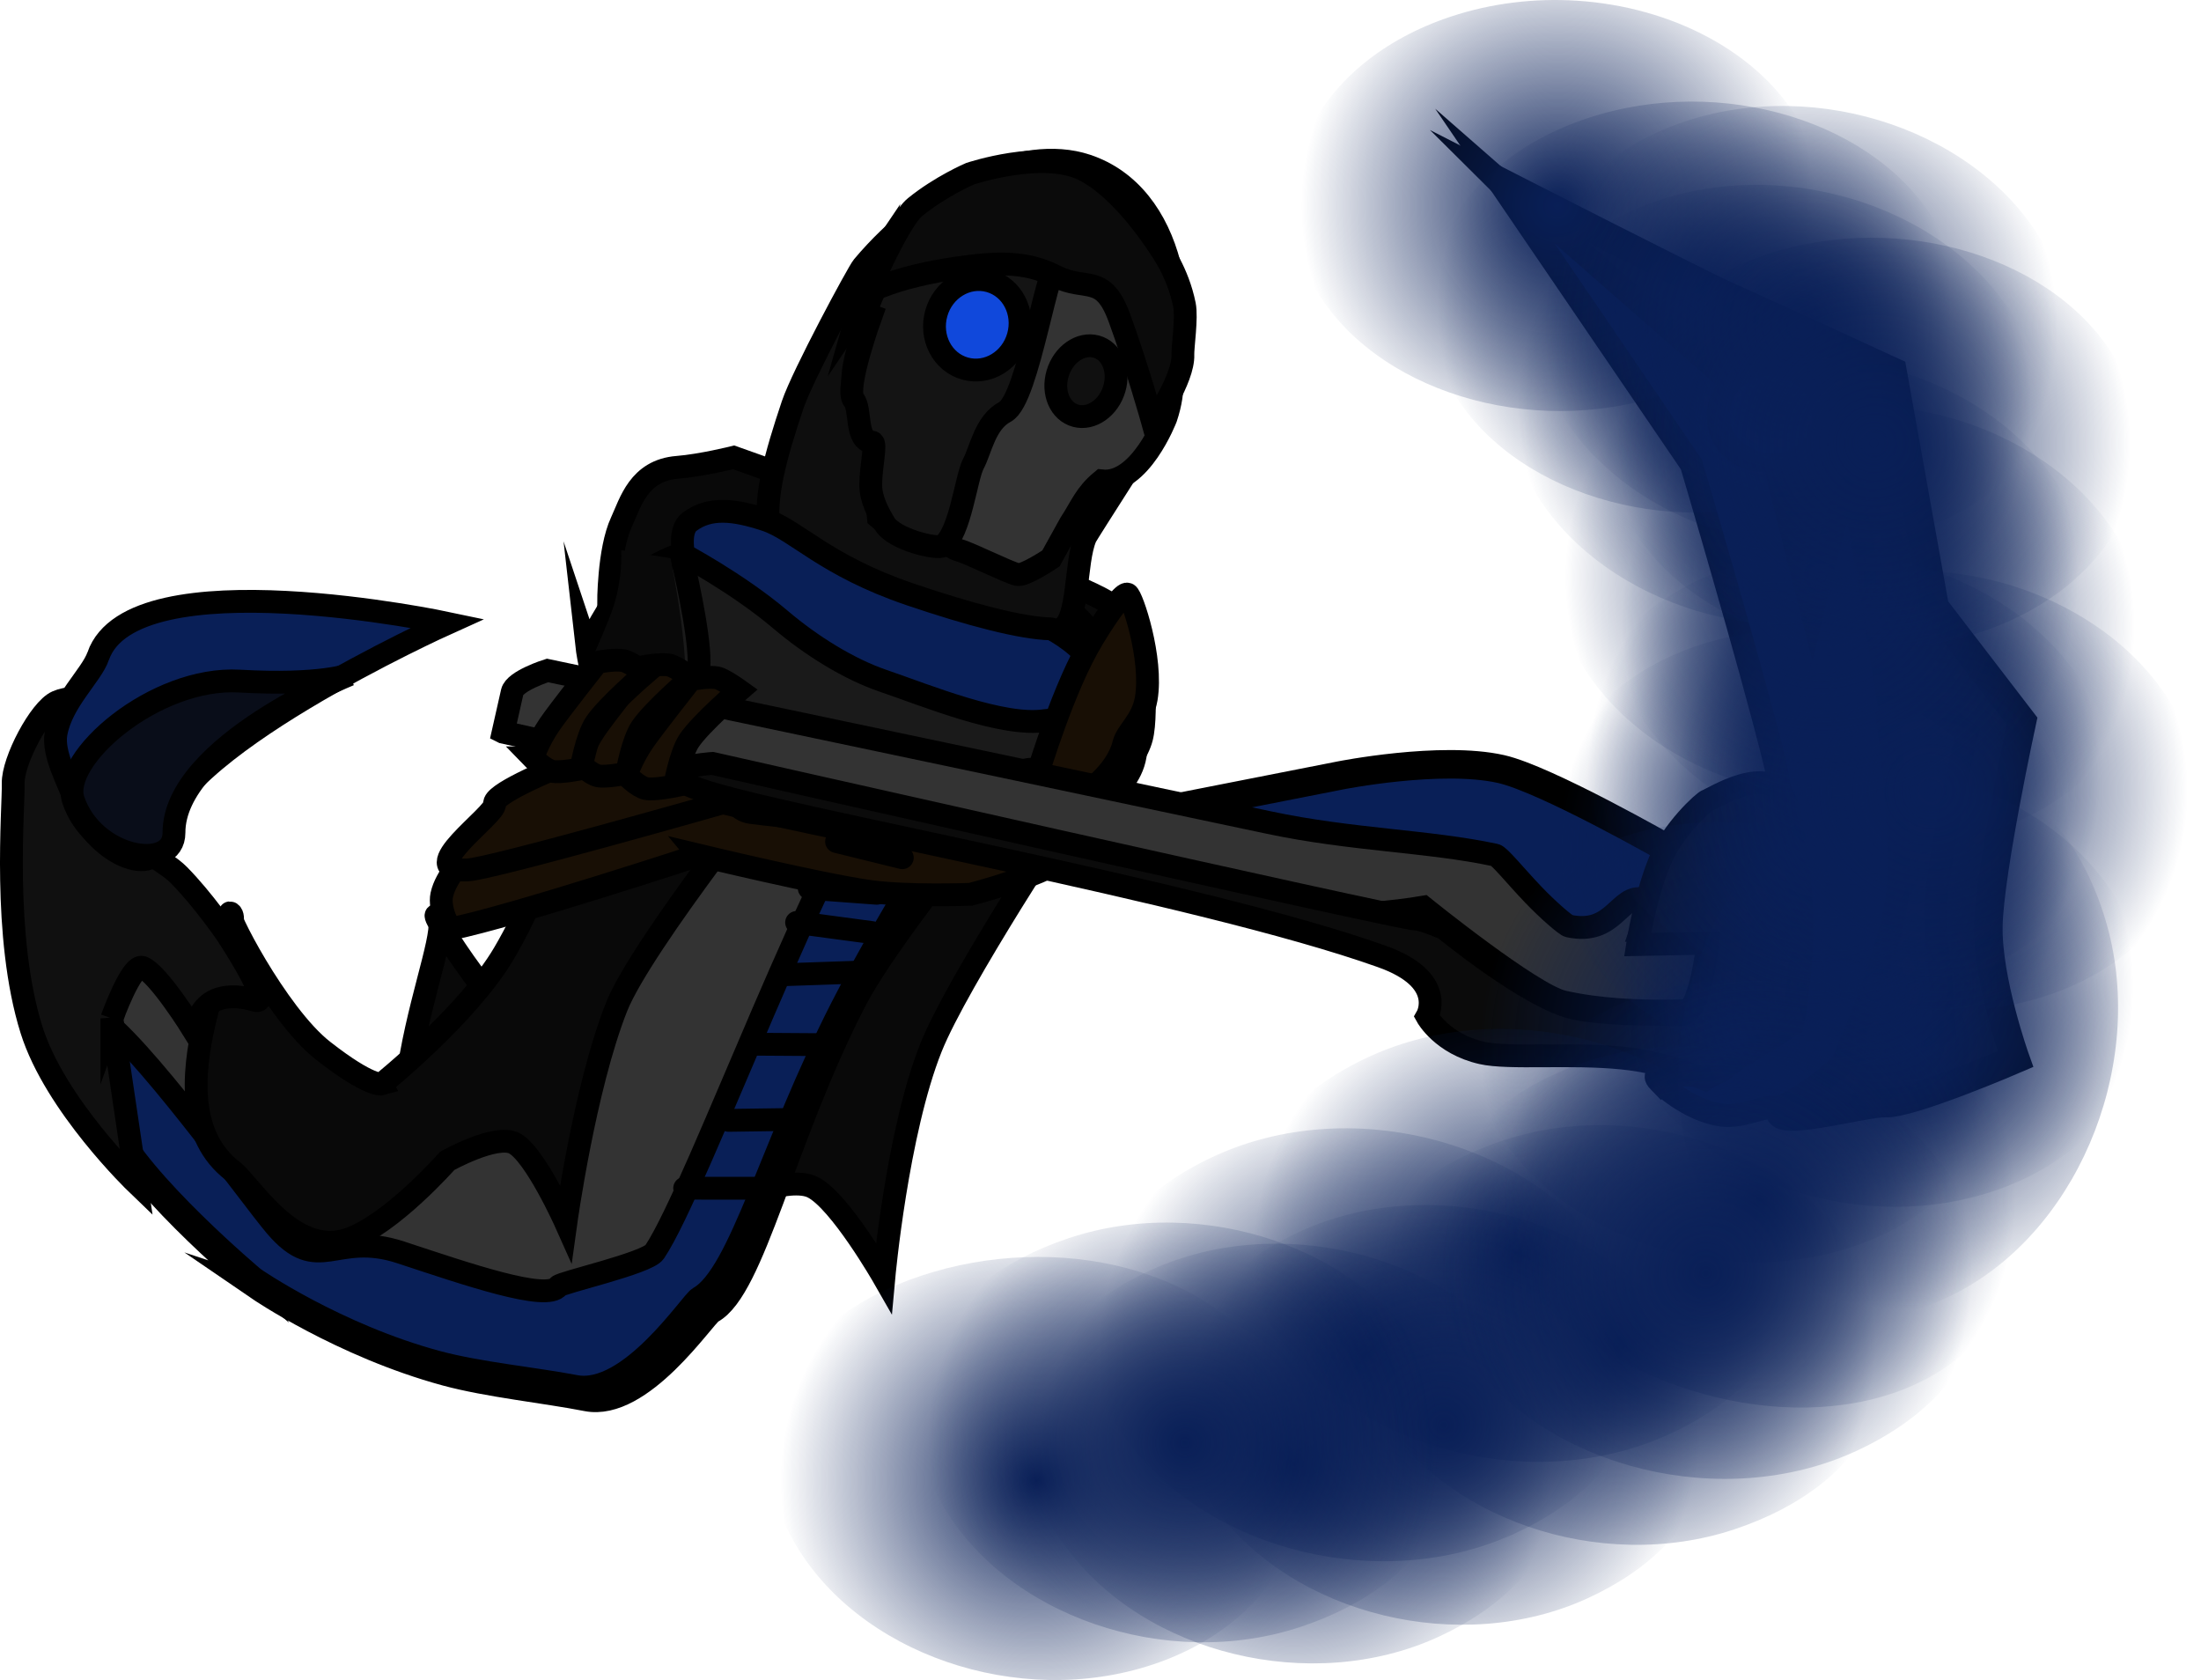 <svg version="1.1" xmlns="http://www.w3.org/2000/svg" xmlns:xlink="http://www.w3.org/1999/xlink" width="192.907" height="147.23" viewBox="0,0,192.907,147.23"><defs><radialGradient cx="339.166" cy="143.405" r="6.924" gradientUnits="userSpaceOnUse" id="color-1"><stop offset="0" stop-color="#1048db"/><stop offset="1" stop-color="#1048db" stop-opacity="0"/></radialGradient><radialGradient cx="351.226" cy="198.344" r="23.302" gradientUnits="userSpaceOnUse" id="color-2"><stop offset="0" stop-color="#091f57"/><stop offset="1" stop-color="#091f57" stop-opacity="0"/></radialGradient><radialGradient cx="303.555" cy="225.696" r="23.302" gradientUnits="userSpaceOnUse" id="color-3"><stop offset="0" stop-color="#091f57"/><stop offset="1" stop-color="#091f57" stop-opacity="0"/></radialGradient><radialGradient cx="317.111" cy="216.985" r="23.302" gradientUnits="userSpaceOnUse" id="color-4"><stop offset="0" stop-color="#091f57"/><stop offset="1" stop-color="#091f57" stop-opacity="0"/></radialGradient><radialGradient cx="332.44" cy="133.833" r="22.472" gradientUnits="userSpaceOnUse" id="color-5"><stop offset="0" stop-color="#091f57"/><stop offset="1" stop-color="#091f57" stop-opacity="0"/></radialGradient><radialGradient cx="336.117" cy="198.259" r="22.472" gradientUnits="userSpaceOnUse" id="color-6"><stop offset="0" stop-color="#091f57"/><stop offset="1" stop-color="#091f57" stop-opacity="0"/></radialGradient><radialGradient cx="325.798" cy="224.809" r="22.472" gradientUnits="userSpaceOnUse" id="color-7"><stop offset="0" stop-color="#091f57"/><stop offset="1" stop-color="#091f57" stop-opacity="0"/></radialGradient><radialGradient cx="348.466" cy="193.387" r="22.472" gradientUnits="userSpaceOnUse" id="color-8"><stop offset="0" stop-color="#091f57"/><stop offset="1" stop-color="#091f57" stop-opacity="0"/></radialGradient><radialGradient cx="342.939" cy="181.414" r="22.472" gradientUnits="userSpaceOnUse" id="color-9"><stop offset="0" stop-color="#091f57"/><stop offset="1" stop-color="#091f57" stop-opacity="0"/></radialGradient><radialGradient cx="345.564" cy="174.655" r="22.472" gradientUnits="userSpaceOnUse" id="color-10"><stop offset="0" stop-color="#091f57"/><stop offset="1" stop-color="#091f57" stop-opacity="0"/></radialGradient><radialGradient cx="348.58" cy="161.741" r="22.472" gradientUnits="userSpaceOnUse" id="color-11"><stop offset="0" stop-color="#091f57"/><stop offset="1" stop-color="#091f57" stop-opacity="0"/></radialGradient><radialGradient cx="338.085" cy="212.086" r="22.472" gradientUnits="userSpaceOnUse" id="color-12"><stop offset="0" stop-color="#091f57"/><stop offset="1" stop-color="#091f57" stop-opacity="0"/></radialGradient><radialGradient cx="353.221" cy="176.222" r="22.472" gradientUnits="userSpaceOnUse" id="color-13"><stop offset="0" stop-color="#091f57"/><stop offset="1" stop-color="#091f57" stop-opacity="0"/></radialGradient><radialGradient cx="297.4" cy="235.199" r="22.472" gradientUnits="userSpaceOnUse" id="color-14"><stop offset="0" stop-color="#091f57"/><stop offset="1" stop-color="#091f57" stop-opacity="0"/></radialGradient><radialGradient cx="310.489" cy="231.812" r="22.472" gradientUnits="userSpaceOnUse" id="color-15"><stop offset="0" stop-color="#091f57"/><stop offset="1" stop-color="#091f57" stop-opacity="0"/></radialGradient><radialGradient cx="274.822" cy="236.657" r="22.472" gradientUnits="userSpaceOnUse" id="color-16"><stop offset="0" stop-color="#091f57"/><stop offset="1" stop-color="#091f57" stop-opacity="0"/></radialGradient><radialGradient cx="287.799" cy="233.35" r="22.472" gradientUnits="userSpaceOnUse" id="color-17"><stop offset="0" stop-color="#091f57"/><stop offset="1" stop-color="#091f57" stop-opacity="0"/></radialGradient><radialGradient cx="343.584" cy="157.499" r="22.472" gradientUnits="userSpaceOnUse" id="color-18"><stop offset="0" stop-color="#091f57"/><stop offset="1" stop-color="#091f57" stop-opacity="0"/></radialGradient><radialGradient cx="339.486" cy="142.41" r="22.472" gradientUnits="userSpaceOnUse" id="color-19"><stop offset="0" stop-color="#091f57"/><stop offset="1" stop-color="#091f57" stop-opacity="0"/></radialGradient><radialGradient cx="320.457" cy="124.931" r="22.472" gradientUnits="userSpaceOnUse" id="color-20"><stop offset="0" stop-color="#091f57"/><stop offset="1" stop-color="#091f57" stop-opacity="0"/></radialGradient><radialGradient cx="341.777" cy="135.497" r="22.472" gradientUnits="userSpaceOnUse" id="color-21"><stop offset="0" stop-color="#091f57"/><stop offset="1" stop-color="#091f57" stop-opacity="0"/></radialGradient><radialGradient cx="348.186" cy="145.762" r="22.472" gradientUnits="userSpaceOnUse" id="color-22"><stop offset="0" stop-color="#091f57"/><stop offset="1" stop-color="#091f57" stop-opacity="0"/></radialGradient><radialGradient cx="333.451" cy="218.48" r="23.302" gradientUnits="userSpaceOnUse" id="color-23"><stop offset="0" stop-color="#091f57"/><stop offset="1" stop-color="#091f57" stop-opacity="0"/></radialGradient></defs><g transform="translate(-183.946,-106.919)"><g data-paper-data="{&quot;isPaintingLayer&quot;:true}" fill-rule="nonzero" stroke-linejoin="miter" stroke-miterlimit="10" stroke-dasharray="" stroke-dashoffset="0" style="mix-blend-mode: normal"><g stroke="#000000"><path d="M237.285,159.872c0,0 -0.026,-4.716 1.131,-7.207c0.78,-1.681 1.505,-4.523 4.897,-4.791c2.116,-0.168 4.932,-0.875 4.932,-0.875c0,0 25.678,9.038 32.084,12.303c2.864,1.46 3.564,3.594 3.564,3.594c0,0 0.714,6.355 0.104,8.698c-0.647,2.484 -4.202,5.702 -4.202,5.702z" fill="#090909" stroke-width="2" stroke-linecap="butt"/><path d="M240.125,204.424c0,0 9.034,-5.992 12.625,-11.592c2.436,-3.799 4.127,-8.157 7.04,-14.705c2.968,-6.672 7.134,-15.498 7.134,-15.498c0,0 0.719,6.316 2.145,7.786c2.195,2.262 8.777,7.373 8.777,7.373c0,0 -9.964,15.087 -12.294,20.911c-2.984,7.463 -4.14,20.183 -4.14,20.183c0,0 -3.861,-6.748 -6.241,-7.927c-2.096,-1.038 -7.296,1.221 -7.296,1.221c0,0 -5.729,5.639 -10.38,6.773c-6.008,1.464 -11.469,-1.617 -13.533,-3.043c-10.315,-7.124 0.273,-27.408 -1.704,-28.751c-0.998,-0.678 5.731,9.916 11.15,13.71c5.442,3.81 6.716,3.559 6.716,3.559z" fill="#090909" stroke-width="2" stroke-linecap="butt"/><path d="M206.559,219.879c0,0 -10.309,-8.537 -12.7,-13.69c-2.672,-5.759 -2.585,-19.248 -2.585,-19.248c0,0 6.266,3.191 9.808,7.275c3.897,4.493 5.351,10 11.275,11.957c5.901,1.95 21.76,-8.443 22.733,-9.825c2.298,-3.262 16.32,-39.011 18.703,-41.907c3.761,-4.57 24.624,3.591 25.944,8.545c1.109,4.16 -16.42,23.048 -20.911,31.793c-6.244,12.16 -8.811,25.11 -12.469,27.115c-0.709,0.389 -6.142,8.659 -11.013,7.701c-3.593,-0.706 -8.63,-1.217 -12.353,-2.229c-9.115,-2.478 -16.433,-7.487 -16.433,-7.487z" fill="#333333" stroke-width="2" stroke-linecap="butt"/><path d="M279.081,154.009c-0.941,2.207 -0.532,7.283 -2.117,7.998c-1.848,0.833 -5.459,-0.14 -8.429,-0.537c-3.871,-0.517 -7.274,-0.754 -10.598,-1.853c-8.504,-2.812 -7.537,-8.221 -4.517,-17.225c0.868,-2.589 5.74,-11.631 6.15,-12.118c5.736,-6.815 13.94,-10.717 19.595,-8.847c7.662,2.534 9.528,13.331 6.615,21.752c-0.32,0.925 -6.508,10.384 -6.699,10.83z" fill="#0e0e0e" stroke-width="2" stroke-linecap="butt"/><path d="M244.633,158.459c0,0 -1.79,-4.652 -0.259,-5.809c1.77,-1.338 3.954,-1.064 6.662,-0.174c2.708,0.89 5.195,3.99 12.689,6.535c5.266,1.788 9.769,2.963 12.329,3.018c0.169,0.004 3.09,1.704 3.434,3.086c0.425,1.705 -2.59,5.403 -2.59,5.403c0,0 -5.845,-0.157 -12.025,-1.292c-3.192,-0.586 -7.758,-0.939 -10.13,-1.877c-6.317,-2.5 -10.109,-8.889 -10.109,-8.889z" fill="#091f57" stroke-width="2" stroke-linecap="butt"/><path d="M206.216,218.951c0,0 -10.04,-8.431 -12.344,-13.549c-0.941,-2.091 -3.558,-10.701 -1.504,-9.542c3.566,2.012 13.549,15.939 15.733,18.504c3.786,4.449 5.173,0.401 10.965,2.306c5.77,1.898 12.855,4.351 13.82,2.966c0.228,-0.328 7.773,-2.016 8.435,-3.003c3.807,-5.674 14.673,-36.082 20.793,-43.094c3.435,-3.936 7.739,1.058 7.739,1.058c0,0 -7.659,11.849 -12.129,20.603c-6.215,12.171 -8.907,23.421 -12.508,25.448c-0.698,0.393 -6.088,8.681 -10.856,7.764c-3.517,-0.676 -8.45,-1.145 -12.093,-2.126c-8.916,-2.4 -16.051,-7.336 -16.051,-7.336z" fill="#091f57" stroke-width="2" stroke-linecap="butt"/><path d="M217.409,201.914c0,0 7.53,-6.054 10.705,-11.44c2.153,-3.653 3.746,-7.782 6.434,-14.006c2.739,-6.342 6.554,-14.745 6.554,-14.745c0,0 0.216,5.805 1.268,7.085c1.62,1.97 10.625,4.798 10.625,4.798c0,0 -12.837,16.055 -15.02,21.577c-2.797,7.075 -4.435,18.912 -4.435,18.912c0,0 -2.693,-6.028 -4.521,-6.985c-1.61,-0.843 -5.877,1.541 -5.877,1.541c0,0 -4.879,5.542 -8.646,6.853c-4.866,1.693 -8.595,-4.767 -10.157,-5.969c-7.81,-6.011 1.319,-21.465 -0.179,-22.596c-0.756,-0.571 4.003,8.854 8.103,12.06c4.117,3.22 5.146,2.916 5.146,2.916z" fill="#090909" stroke-width="2" stroke-linecap="butt"/><path d="M235.404,163.719c0,0 2.073,-4.293 3.662,-5.706c1.838,-1.635 4.617,-2.578 4.617,-2.578c0,0 4.862,2.556 8.671,5.786c2.704,2.293 5.978,4.332 9.014,5.367c3.734,1.273 10.522,4.079 14.222,3.472c2.57,-0.422 -0.836,5.595 -0.836,5.595c0,0 -15.788,0.361 -22.561,-2.406c-2.102,-0.859 -3.495,-3.844 -6.441,-4.112c-1.944,-0.177 -5.544,2.573 -6.983,1.689c-2.752,-1.691 -3.365,-7.108 -3.365,-7.108z" fill="#1a1a1a" stroke-width="2" stroke-linecap="butt"/><path d="M276.054,155.858c0,0 -2.32,1.558 -2.943,1.411c-0.84,-0.197 -4.258,-1.912 -5.113,-2.127c-0.724,-0.182 -2.995,-1.865 -2.995,-1.865c0,0 -1.462,0.437 -2.032,0.296c-0.742,-0.184 -2.042,-1.306 -2.042,-1.306c0,0 -0.219,-2.201 0.133,-3.255c-0.173,-1.242 0.846,-3.713 0.514,-4.392c-2.674,-1.366 -3.744,-3.201 -2.154,-7.957c1.193,-3.569 4.079,-5.915 6.24,-7.942c3.393,-3.182 6.663,-4.849 11.517,-3.648c3.472,0.858 3.984,5.066 5.705,7.68c2.217,3.368 4.974,5.626 3.248,10.79c0,0 -2.256,5.895 -5.634,5.519c-1.444,1.186 -1.802,2.309 -2.741,3.725z" fill="#333333" stroke-width="2" stroke-linecap="butt"/><path d="M259.79,134.403c0,0 1.22,-3.892 2.505,-4.162c1.84,-0.387 6.345,-2.767 8.977,-2.783c4.633,-0.028 7.166,2.51 5.628,2.11c-1.11,-0.289 -2.781,12.334 -4.864,13.442c-1.763,0.938 -2.12,3.315 -2.778,4.548c-0.646,1.21 -1.133,6.046 -2.667,7.192c-0.466,0.348 -4.269,-0.543 -5.097,-1.916c-0.567,-0.94 -1.239,-2.16 -1.234,-3.447c0.005,-1.617 0.534,-3.691 0.131,-3.718c-1.526,-0.103 -0.934,-2.897 -1.623,-3.712c-0.81,-0.958 1.524,-7.373 1.524,-7.373z" fill="#141414" stroke-width="2" stroke-linecap="butt"/><path d="M266.007,134.376c0.594,-2.119 2.684,-3.386 4.668,-2.831c1.984,0.555 3.111,2.723 2.517,4.842c-0.594,2.119 -2.684,3.386 -4.668,2.831c-1.984,-0.555 -3.111,-2.723 -2.517,-4.842z" fill="#1048db" stroke-width="2" stroke-linecap="butt"/><path d="M276.637,139.662c0.49,-1.675 2.002,-2.737 3.376,-2.372c1.374,0.365 2.091,2.019 1.6,3.694c-0.49,1.675 -2.002,2.737 -3.376,2.372c-1.374,-0.365 -2.091,-2.019 -1.6,-3.694z" fill="#101010" stroke-width="2" stroke-linecap="butt"/><path d="M262.538,128.319c0,0 7.269,-2.684 9.925,-2.944c2.624,-0.256 5.917,1.395 5.917,1.395" fill="none" stroke-width="2" stroke-linecap="round"/><path d="M259.136,134.249c0.49,-0.719 3.426,-7.894 5.014,-9.183c2.259,-1.835 4.83,-2.927 4.83,-2.927c0,0 6.322,-2.107 9.892,-0.37c3.57,1.737 6.785,6.952 6.785,6.952c0,0 1.524,2.031 2.101,4.926c0.225,1.126 -0.165,3.702 -0.138,4.367c0.084,2.1 -2.618,5.993 -2.618,5.993c0,0 -1.434,-5.128 -2.957,-9.258c-1.447,-3.926 -2.924,-2.261 -5.587,-3.625c-2.663,-1.364 -5.309,-1.195 -8.625,-0.723c-2.487,0.354 -4.924,0.935 -6.618,1.62c-1.257,0.508 -1.284,-1.154 -0.998,-1.574z" fill="#0b0b0b" stroke-width="2" stroke-linecap="butt"/><path d="M260.788,185.201l-5.917,-0.437" fill="none" stroke-width="2" stroke-linecap="round"/><path d="M259.268,192.109l-6.667,0.231" fill="none" stroke-width="2" stroke-linecap="round"/><path d="M249.775,198.426l6.576,0.044" fill="none" stroke-width="2" stroke-linecap="round"/><path d="M253.104,205.027l-5.297,0.074" fill="none" stroke-width="2" stroke-linecap="round"/><path d="M243.954,211.047l7.379,0.006" fill="none" stroke-width="2" stroke-linecap="round"/><path d="M193.751,196.165l2.144,14.444c0,0 -7.113,-6.837 -9.185,-13.435c-2.577,-8.206 -1.555,-19.508 -1.607,-21.609c-0.048,-1.956 2.343,-6.481 3.835,-7.137c3.763,-1.654 8.992,4.044 7.814,10.649c-0.535,2.996 1.354,2.992 2.878,4.533c2.119,2.143 4.219,5.218 4.219,5.218c0,0 4.19,6.313 2.431,5.749c-1.001,-0.321 -2.682,-0.557 -3.845,0.208c-1.013,0.666 -1.585,2.329 -1.585,2.329c0,0 -3.027,-4.876 -4.408,-5.413c-0.965,-0.375 -2.691,4.464 -2.691,4.464z" fill="#101010" stroke-width="2" stroke-linecap="butt"/><path d="M192.554,164.412c3.037,-8.729 30.602,-2.873 30.602,-2.873c0,0 -25.221,11.354 -25.209,18.995c0.005,3.496 -5.818,1.404 -7.548,-3.751c-0.464,-1.384 -1.86,-3.804 -1.544,-5.579c0.505,-2.838 3.106,-5.087 3.699,-6.791z" fill="#091f57" stroke-width="2" stroke-linecap="butt"/><path d="M204.938,166.606c7.099,0.409 9.644,-0.569 9.644,-0.569c0,0 -15.4,6.219 -15.388,13.86c0.005,3.496 -7.095,2.276 -8.824,-2.879c-1.206,-3.596 7.163,-10.839 14.568,-10.412z" fill="#090d19" stroke-width="2" stroke-linecap="butt"/><path d="M230.375,176.579c0,0 5.669,-11.999 7.138,-15.929c1.083,-2.899 0.876,-5.515 0.876,-5.515l4.334,0.705c0,0 2.101,10.115 0.987,13.449c-1.336,3.997 -6.784,10.197 -6.784,10.197z" fill="#090909" stroke-width="0" stroke-linecap="butt"/><path d="M243.794,156.124c0,0 1.457,6.108 1.426,8.859c-0.03,2.684 -0.504,4.151 -0.504,4.151" fill="none" stroke-width="2" stroke-linecap="round"/><path d="M245.192,181.865c0,0 -16.227,5.326 -21.613,6.427c-0.303,0.062 -1.164,-1.76 -0.915,-2.93c0.365,-1.709 1.974,-3.056 1.854,-3.617c-0.343,-1.605 16.933,-7.229 16.933,-7.229c0,0 3.738,-1.576 5.287,-0.107c1.012,0.96 1.141,3.447 2.995,3.706c2.194,0.307 12.775,1.353 15.293,1.477c7.561,0.372 7.346,-0.72 8.724,-0.263c0.066,0.022 2.131,-7.207 4.788,-11.531c1.579,-2.569 2.758,-4.026 3.107,-3.892c0.401,0.155 2.374,5.699 1.801,9.206c-0.32,1.962 -1.724,2.867 -1.985,3.936c-0.671,2.747 -3.642,4.417 -3.927,4.759c-1.364,1.635 -8.513,3.484 -8.513,3.484c0,0 -5.586,0.218 -8.953,-0.266c-4.331,-0.623 -14.877,-3.162 -14.877,-3.162z" fill="#180f05" stroke-width="2" stroke-linecap="butt"/><path d="M247.298,177.271c0,0 -20.257,5.779 -22.358,5.883c-5.003,0.248 2.54,-4.841 2.355,-5.781c-0.314,-1.595 16.463,-7.385 16.463,-7.385c0,0 3.634,-1.61 5.116,-0.164c0.969,0.946 1.067,3.423 2.858,3.661c2.119,0.282 12.347,1.211 14.781,1.307c7.312,0.289 7.116,-0.796 8.445,-0.355c0.063,0.021 2.14,-7.205 4.758,-11.541c1.555,-2.577 2.713,-4.041 3.049,-3.911c0.387,0.15 2.236,5.653 1.643,9.154c-0.331,1.958 -1.699,2.876 -1.963,3.943c-0.679,2.744 -3.571,4.44 -3.851,4.784c-1.338,1.643 -8.275,3.563 -8.275,3.563c0,0 -5.408,0.278 -8.66,-0.169c-4.184,-0.574 -14.361,-2.991 -14.361,-2.991z" fill="#180f05" stroke-width="2" stroke-linecap="butt"/></g><path d="" fill="none" stroke="#000000" stroke-width="2" stroke-linecap="round"/><path d="M257.267,180.669l5.761,1.418" fill="none" stroke="#000000" stroke-width="2" stroke-linecap="round"/><path d="M253.763,187.759l6.612,0.886" fill="none" stroke="#000000" stroke-width="2" stroke-linecap="round"/><g data-paper-data="{&quot;index&quot;:null}" stroke="#000000" stroke-linecap="butt"><path d="M301.373,174.883c0,0 8.846,-1.763 14.139,-0.568c3.965,0.895 14.8,7.099 14.8,7.099l-1.247,5.528c0,0 -4.084,2.92 -8.147,2.068c-7.747,-1.625 -34.921,-11.104 -34.921,-11.104z" fill="#091f57" stroke-width="2.5"/><path d="M340.523,204.735c-2.334,-0.322 3.508,-2.628 4.379,-5.246c0.612,-1.841 6.637,-16.745 3.519,-28.111c-6.016,-21.927 -32.584,-48.312 -32.584,-48.312c0,0 16.809,8.583 19.354,9.731c5.444,2.455 14.626,6.685 14.626,6.685l3.7,20.657l7.654,9.97c0,0 -2.86,13.17 -2.954,17.949c-0.094,4.779 2.374,11.674 2.374,11.674c0,0 -9.24,3.985 -11.444,3.861c-1.302,-0.074 -6.788,1.395 -8.624,1.142z" fill="#0b0b0b" stroke-width="2.5"/><path d="M329.382,201.744c-1.806,-1.848 5.267,0.807 6.122,-1.814c0.601,-1.843 6.756,-15.01 3.965,-26.302c-2.128,-8.609 -7.286,-26.009 -7.286,-26.009l-17.212,-25.262l23.264,20.353l4.529,17.904c0,0 3.123,-13.611 3.626,-10.719c1.835,10.55 6.039,35.392 5.499,38.442c-0.243,1.373 -1.654,5.985 -4.474,9.591c-2.767,3.538 -6.937,6.086 -7.965,6.038c-1.226,-0.056 -2.87,0.913 -4.596,0.684c-2.195,-0.291 -4.461,-1.873 -5.472,-2.907z" fill="#091f57" stroke-width="2"/><path d="M228.045,171.084c0,0 0.554,-2.455 0.795,-3.521c0.223,-0.987 3.092,-1.889 3.092,-1.889c0,0 34.582,7.259 63.23,13.331c7.285,1.544 13.964,1.594 19.828,2.848c0.376,0.081 1.755,1.809 3.326,3.452c1.312,1.372 2.856,2.707 3.137,2.767c3.964,0.846 4.396,-2.843 6.516,-2.365c0.752,0.17 -0.208,2.823 -0.208,2.823l8.786,0.547l-1.394,6.178c0,0 -7.944,0.873 -14.173,-0.533c-2.784,-0.628 -12.276,-8.306 -12.276,-8.306c0,0 -6.227,1.077 -9.315,0.403c-11.015,-2.403 -71.342,-15.735 -71.342,-15.735z" fill="#333333" stroke-width="2"/><path d="M305.054,190.735c-16.218,-5.769 -52.772,-12.146 -59.789,-14.63c-5.301,-1.877 1.122,-2.285 1.122,-2.285c0,0 60.462,13.673 61.651,13.648c0.571,-0.012 2.509,0.829 2.509,0.829c0,0 7.365,6.069 11.345,6.967c2.468,0.557 6.559,0.541 9.43,0.584c1.644,0.025 2.305,-6.271 2.305,-6.271l-6.157,0.12c0,0 0.62,-4.06 1.941,-7.301c1.104,-2.709 3.852,-5.235 4.19,-5.335c0.445,-0.132 5.342,-3.293 6.78,-0.197c0.505,1.087 1.451,6.206 1.491,10.887c0.04,4.701 -0.828,8.961 -0.828,8.961l-7.642,4.79c0,0 -3.354,-1.46 -7.251,-1.857c-4.568,-0.466 -9.936,0.086 -12.321,-0.452c-3.489,-0.787 -4.815,-3.194 -4.815,-3.194c0,0 1.842,-3.199 -3.96,-5.263z" fill="#0b0b0b" stroke-width="2"/><path d="M337.529,147.162c-2.065,-0.466 -3.361,-2.518 -2.895,-4.583c0.466,-2.065 2.518,-3.361 4.583,-2.895c2.065,0.466 3.362,2.518 2.895,4.583c-0.466,2.065 -2.518,3.361 -4.583,2.895z" fill="#1449cd" stroke-width="2"/><g stroke-width="0"><path d="M338.264,146.522c-1.914,-0.521 -3.054,-2.404 -2.547,-4.206c0.507,-1.801 2.47,-2.839 4.384,-2.318c1.914,0.521 3.054,2.404 2.547,4.206c-0.507,1.801 -2.47,2.839 -4.384,2.318z" fill="#1048db"/><path d="M337.289,150.07c-3.911,-1.065 -6.241,-4.913 -5.205,-8.594c1.036,-3.681 5.047,-5.801 8.958,-4.736c3.911,1.065 6.241,4.913 5.205,8.594c-1.036,3.681 -5.047,5.801 -8.958,4.736z" fill="url(#color-1)"/></g><path d="M238.848,174.844c0,0 0.411,-1.351 1.436,-2.871c0.804,-1.193 4.213,-5.506 4.213,-5.506c0,0 1.558,-0.31 2.337,-0.134c0.543,0.122 1.89,1.088 1.89,1.088c0,0 -3.344,2.873 -4.371,4.397c-0.794,1.177 -1.278,3.98 -1.278,3.98c0,0 -1.837,0.379 -2.528,0.223c-0.718,-0.162 -1.699,-1.177 -1.699,-1.177z" fill="#180f05" stroke-width="2"/><path d="M234.657,173.728c0,0 0.411,-1.351 1.436,-2.871c0.804,-1.193 4.213,-5.506 4.213,-5.506c0,0 1.558,-0.31 2.337,-0.134c0.543,0.122 1.89,1.088 1.89,1.088c0,0 -3.344,2.873 -4.371,4.397c-0.794,1.177 -1.278,3.98 -1.278,3.98c0,0 -1.837,0.379 -2.528,0.223c-0.718,-0.162 -1.699,-1.177 -1.699,-1.177z" fill="#180f05" stroke-width="2"/><path d="M230.645,173.335c0,0 0.411,-1.351 1.436,-2.871c0.804,-1.193 4.213,-5.506 4.213,-5.506c0,0 1.558,-0.31 2.337,-0.134c0.543,0.122 1.89,1.088 1.89,1.088c0,0 -3.344,2.873 -4.371,4.397c-0.794,1.177 -1.278,3.98 -1.278,3.98c0,0 -1.837,0.379 -2.528,0.223c-0.718,-0.162 -1.699,-1.177 -1.699,-1.177z" fill="#180f05" stroke-width="2"/><path d="M345.805,199.195c0,0 3.84,-8.875 4.435,-13.792c0.591,-4.885 -0.875,-15.613 -0.875,-15.613c0,0 1.811,-1.501 2.949,-1.277c1.194,0.234 4.053,2.653 4.053,2.653c0,0 -3.178,12.792 -2.746,17.14c0.339,3.421 0.759,8.929 0.759,8.929l-8.575,1.96z" fill="#1a1a1a" stroke-width="2"/></g><g stroke="none" stroke-linecap="butt"><path d="M344.624,176.528c10.54,-5.854 20.2,-1.075 23.846,10.974c3.646,12.049 -1.942,26.562 -12.481,32.416c-10.54,5.854 -20.2,1.075 -23.846,-10.974c-3.646,-12.049 1.942,-26.562 12.481,-32.416z" fill="url(#color-2)" stroke-width="NaN"/><path d="M324.322,216.302c7.18,9.685 3.703,19.886 -7.767,25.075c-11.47,5.188 -26.588,1.542 -33.768,-8.143c-7.18,-9.685 -3.703,-19.886 7.767,-25.075c11.47,-5.188 26.588,-1.542 33.768,8.143z" fill="url(#color-3)" stroke-width="NaN"/><path d="M337.879,207.591c7.18,9.685 3.703,19.886 -7.767,25.075c-11.47,5.188 -26.588,1.542 -33.768,-8.143c-7.18,-9.685 -3.703,-19.886 7.767,-25.075c11.47,-5.188 26.588,-1.542 33.768,8.143z" fill="url(#color-4)" stroke-width="NaN"/><g data-paper-data="{&quot;index&quot;:null}"><path d="M353.775,126.738c5.176,9.141 -0.179,19.727 -11.963,23.645c-11.783,3.918 -25.531,-0.315 -30.708,-9.456c-5.176,-9.141 0.179,-19.727 11.962,-23.645c11.783,-3.918 25.531,0.315 30.708,9.456z" fill="url(#color-5)" stroke-width="NaN"/><g><path d="M357.453,191.164c5.609,9.905 0.604,21.11 -11.179,25.029c-11.783,3.918 -25.882,-0.934 -31.491,-10.839c-5.609,-9.905 -0.604,-21.11 11.179,-25.029c11.783,-3.918 25.882,0.934 31.491,10.839z" fill="url(#color-6)" stroke-width="NaN"/><path d="M347.134,217.714c5.609,9.905 0.604,19.311 -11.179,23.23c-11.783,3.918 -25.882,-0.934 -31.491,-10.839c-5.609,-9.905 -0.604,-19.311 11.179,-23.23c11.783,-3.918 25.882,0.934 31.491,10.839z" fill="url(#color-7)" stroke-width="NaN"/><path d="M353.933,174.968c12.696,3.158 20.541,13.965 17.521,24.137c-3.019,10.173 -15.759,15.859 -28.454,12.701c-12.696,-3.158 -20.541,-13.965 -17.521,-24.137c3.019,-10.173 15.759,-15.859 28.454,-12.701z" fill="url(#color-8)" stroke-width="NaN"/><path d="M348.406,162.995c12.696,3.158 20.541,13.965 17.521,24.137c-3.019,10.173 -15.759,15.859 -28.454,12.701c-12.696,-3.158 -20.541,-13.965 -17.521,-24.137c3.019,-10.173 15.759,-15.859 28.454,-12.701z" fill="url(#color-9)" stroke-width="NaN"/><path d="M344.817,155.381c13.043,0.383 23.951,9.322 24.364,19.967c0.412,10.645 -9.827,18.963 -22.871,18.581c-13.043,-0.383 -23.951,-9.322 -24.364,-19.967c-0.412,-10.645 9.827,-18.963 22.871,-18.581z" fill="url(#color-10)" stroke-width="NaN"/><path d="M347.834,142.467c13.043,0.383 23.951,9.322 24.364,19.967c0.412,10.645 -9.827,18.963 -22.871,18.581c-13.043,-0.383 -23.951,-9.322 -24.364,-19.967c-0.412,-10.645 9.827,-18.963 22.871,-18.581z" fill="url(#color-11)" stroke-width="NaN"/><path d="M350.586,196.446c11.074,6.233 14.454,18.287 7.55,26.925c-6.904,8.638 -21.478,8.788 -32.552,2.556c-11.074,-6.233 -14.454,-16.488 -7.55,-25.126c6.904,-8.638 21.478,-10.587 32.552,-4.355z" fill="url(#color-12)" stroke-width="NaN"/><path d="M365.722,160.583c11.074,6.233 14.454,18.287 7.55,26.925c-6.904,8.638 -21.478,10.587 -32.552,4.355c-11.074,-6.233 -14.454,-18.287 -7.55,-26.925c6.904,-8.638 21.478,-10.587 32.552,-4.355z" fill="url(#color-13)" stroke-width="NaN"/><path d="M317.428,226.093c6.925,9.389 3.571,19.279 -7.49,24.309c-11.061,5.03 -25.642,1.495 -32.566,-7.894c-6.925,-9.389 -3.571,-19.279 7.49,-24.309c11.061,-5.03 25.642,-1.495 32.566,7.894z" fill="url(#color-14)" stroke-width="NaN"/><path d="M330.517,222.705c6.925,9.389 3.571,19.279 -7.49,24.309c-11.061,5.03 -25.642,1.495 -32.566,-7.894c-6.925,-9.389 -3.571,-19.279 7.49,-24.309c11.061,-5.03 25.642,-1.495 32.566,7.894z" fill="url(#color-15)" stroke-width="NaN"/><path d="M296.157,227.763c5.609,9.905 0.604,21.11 -11.179,25.029c-11.783,3.918 -25.882,-0.934 -31.491,-10.839c-5.609,-9.905 -0.604,-19.311 11.179,-23.23c11.783,-3.918 25.882,-0.865 31.491,9.04z" fill="url(#color-16)" stroke-width="NaN"/><path d="M309.134,226.255c5.609,9.905 0.604,19.311 -11.179,23.23c-11.783,3.918 -25.882,-0.934 -31.491,-10.839c-5.609,-9.905 -0.604,-19.311 11.179,-23.23c11.783,-3.918 25.882,0.934 31.491,10.839z" fill="url(#color-17)" stroke-width="NaN"/><path d="M364.919,150.404c5.609,9.905 0.604,21.11 -11.179,25.029c-11.783,3.918 -25.882,-0.934 -31.491,-10.839c-5.609,-9.905 -0.604,-21.11 11.179,-25.029c11.783,-3.918 25.882,0.934 31.491,10.839z" fill="url(#color-18)" stroke-width="NaN"/><path d="M360.821,135.315c5.609,9.905 0.604,21.11 -11.179,25.029c-11.783,3.918 -25.882,-0.934 -31.491,-10.839c-5.609,-9.905 -0.604,-21.11 11.179,-25.029c11.783,-3.918 25.882,0.934 31.491,10.839z" fill="url(#color-19)" stroke-width="NaN"/></g><path d="M341.792,117.836c5.176,9.141 -0.179,19.727 -11.962,23.645c-11.783,3.918 -25.531,-0.315 -30.708,-9.456c-5.176,-9.141 0.179,-19.727 11.962,-23.645c3.596,-1.196 7.374,-1.632 11.037,-1.402c8.339,0.524 16.074,4.506 19.671,10.858z" fill="url(#color-20)" stroke-width="NaN"/><path d="M363.112,128.402c5.609,9.905 0.604,21.11 -11.179,25.029c-11.783,3.918 -25.882,-0.934 -31.491,-10.839c-5.609,-9.905 -0.604,-21.11 11.179,-25.029c11.783,-3.918 25.882,0.934 31.491,10.839z" fill="url(#color-21)" stroke-width="NaN"/><path d="M369.521,138.667c5.176,9.141 -0.179,19.727 -11.962,23.645c-11.783,3.918 -25.531,-0.315 -30.708,-9.456c-5.176,-9.141 0.179,-19.727 11.962,-23.645c11.783,-3.918 25.531,0.315 30.708,9.456z" fill="url(#color-22)" stroke-width="NaN"/></g><path d="M354.218,209.086c7.18,9.685 3.703,19.886 -7.767,25.075c-11.47,5.188 -26.588,1.542 -33.768,-8.143c-7.18,-9.685 -3.703,-19.886 7.767,-25.075c11.47,-5.188 26.588,-1.542 33.768,8.143z" fill="url(#color-23)" stroke-width="NaN"/></g></g></g></svg>